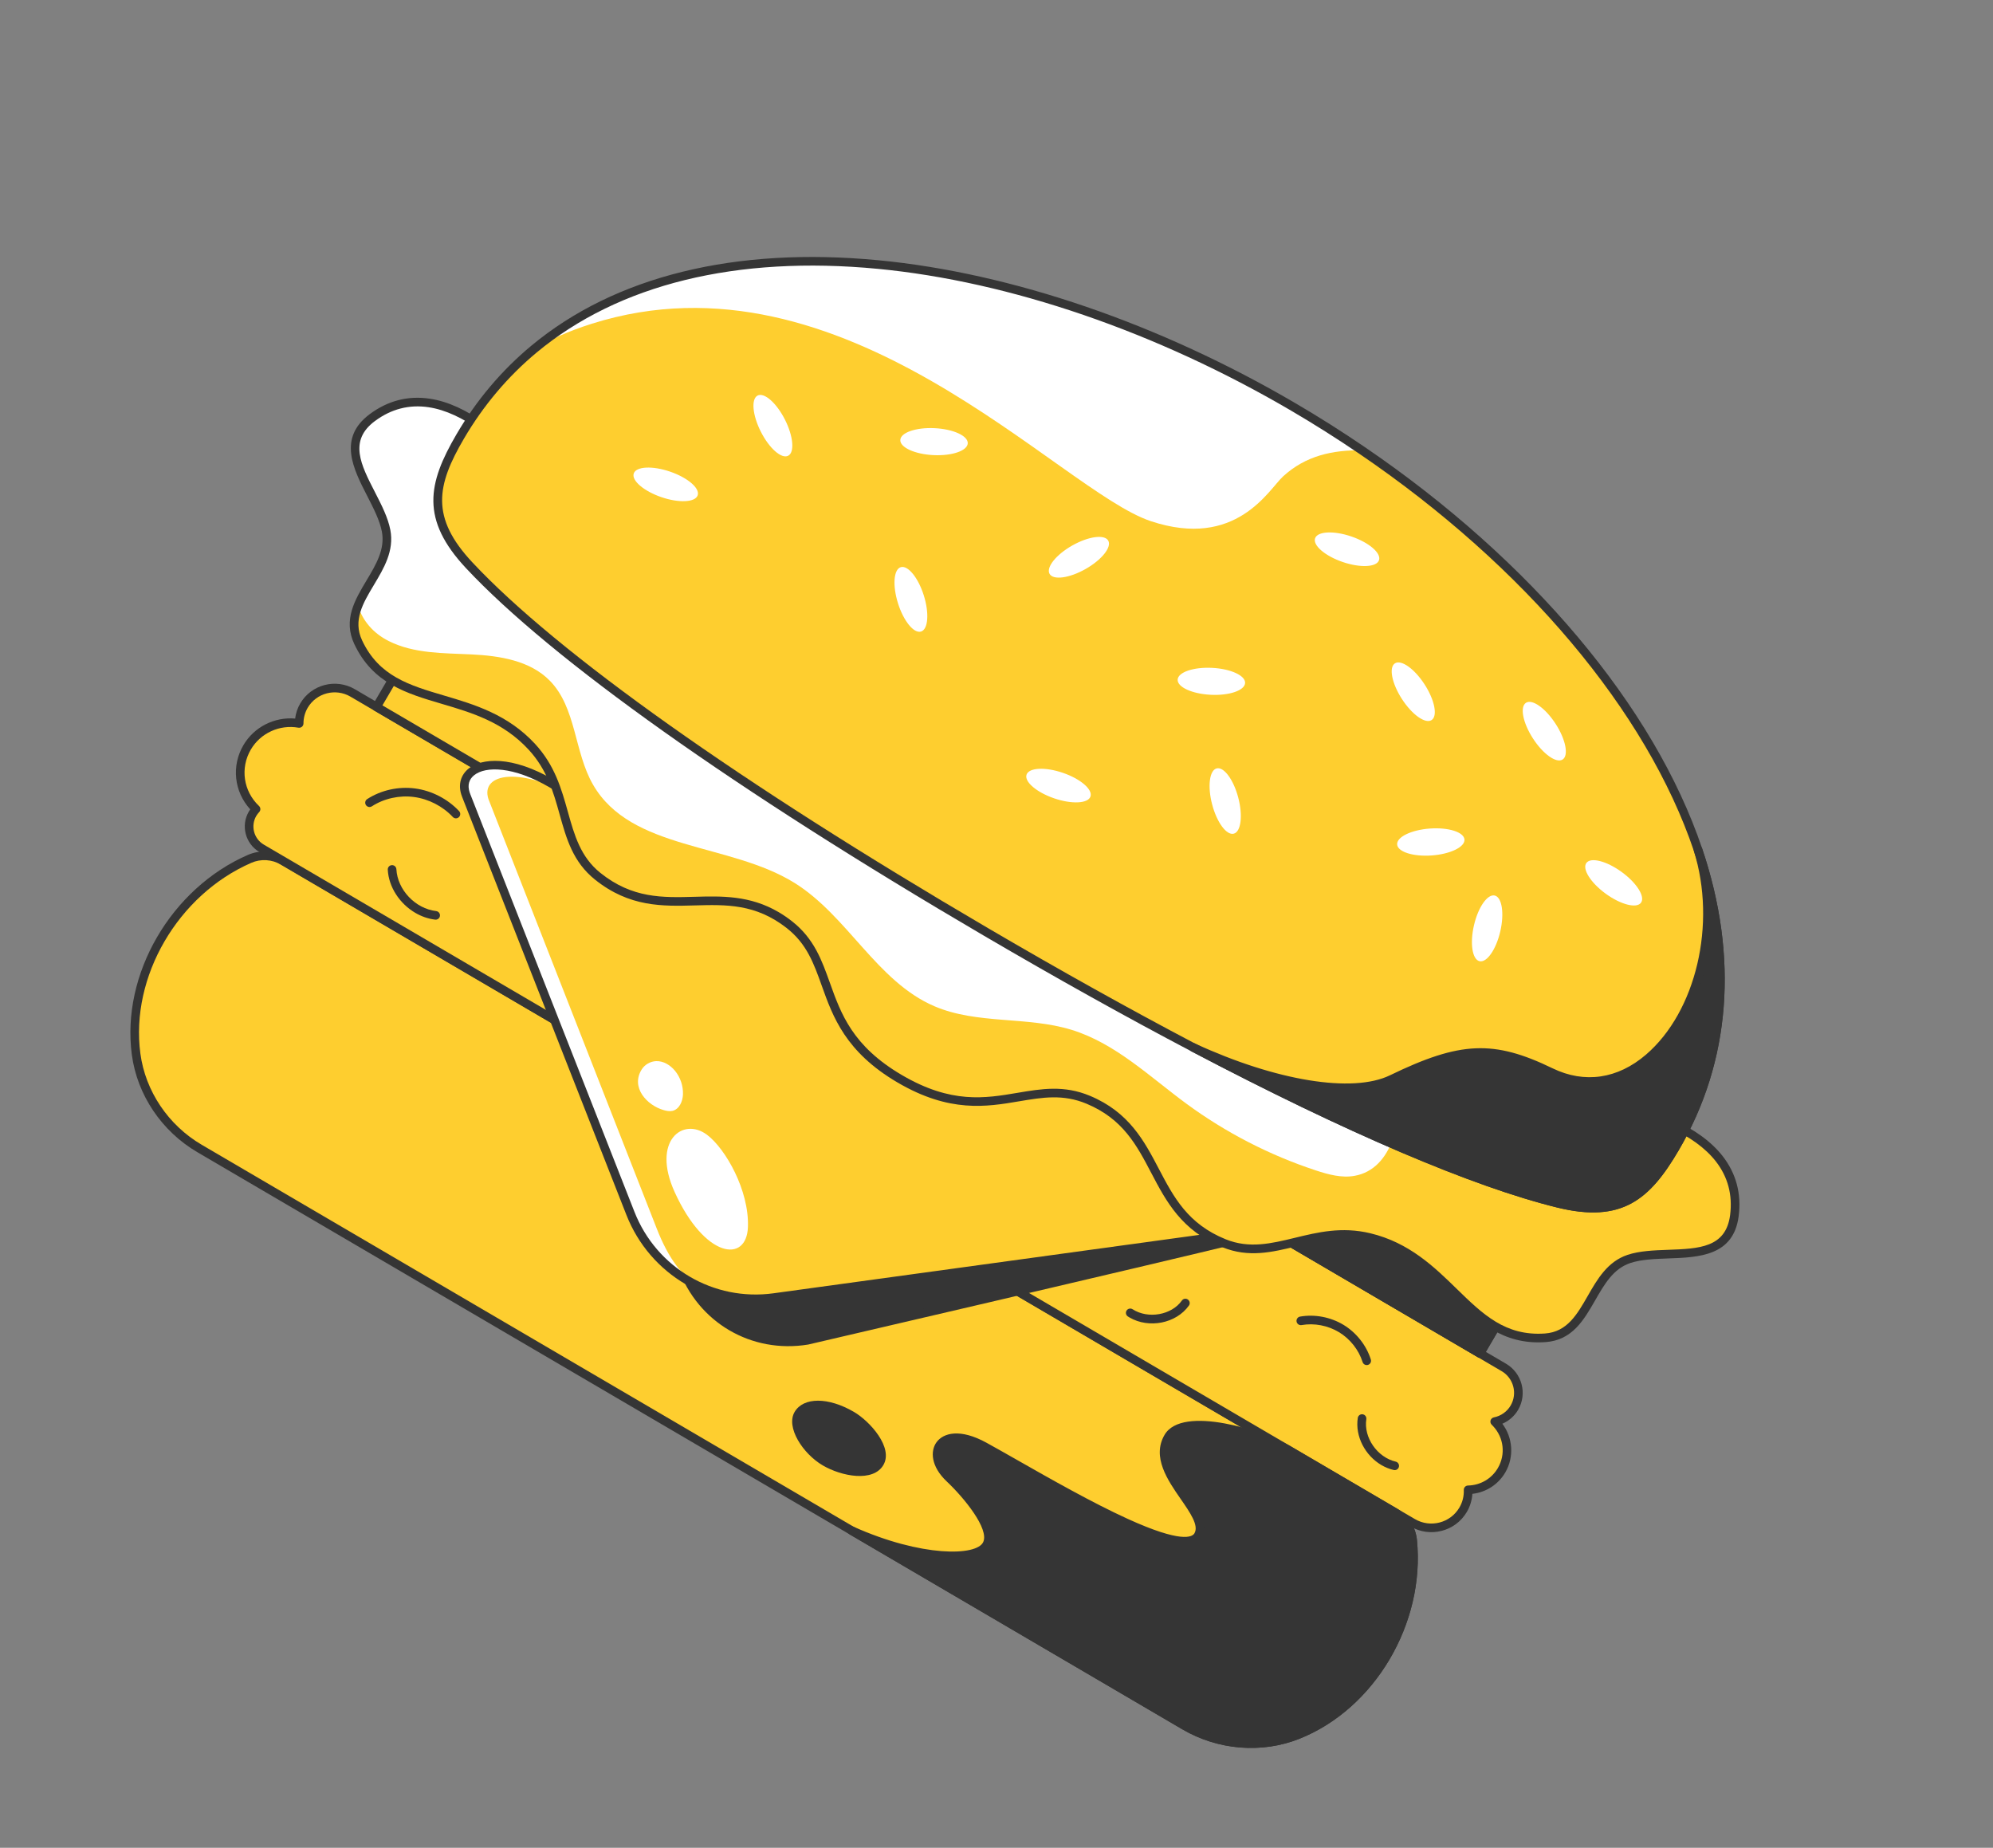 <svg width="192" height="178" viewBox="0 0 192 178" fill="none" xmlns="http://www.w3.org/2000/svg">
<rect x="0" y="0" width="192" height="178" fill="#808080" stroke="none"/>
<g clip-path="url(#clip0_241_943)">
<path d="M125.025 167.116C121.459 168.535 117.428 168.174 114.113 166.231L19.221 110.635C15.903 108.691 13.617 105.351 13.112 101.547C12.117 94.069 16.751 85.913 24.049 82.735C25.09 82.283 26.288 82.356 27.27 82.931L134.342 145.664C135.324 146.24 135.974 147.249 136.09 148.379C136.884 156.299 132.035 164.328 125.025 167.116L125.025 167.116Z" fill="#FECE2F"/>
<path d="M113.903 166.589L19.011 110.993C15.572 108.978 13.213 105.467 12.7 101.601C11.669 93.853 16.476 85.579 23.882 82.355C25.041 81.851 26.386 81.933 27.48 82.573L134.551 145.306C135.644 145.946 136.374 147.08 136.503 148.338C137.309 156.375 132.441 164.613 125.179 167.502C121.555 168.944 117.34 168.603 113.903 166.589L113.903 166.589ZM27.061 83.289C26.196 82.782 25.132 82.717 24.216 83.116C17.136 86.198 12.54 94.099 13.524 101.493C14.004 105.107 16.212 108.391 19.43 110.277L114.322 165.874C117.539 167.759 121.483 168.079 124.87 166.731C131.801 163.974 136.447 156.102 135.676 148.419C135.574 147.425 134.997 146.528 134.132 146.022L27.061 83.289Z" fill="#353535"/>
<path d="M141.433 143.518C141.459 144.168 141.308 144.831 140.954 145.435C139.966 147.121 137.793 147.687 136.1 146.695L25.205 81.722C24.042 81.041 23.65 79.549 24.331 78.387C24.427 78.223 24.542 78.075 24.667 77.942C23.064 76.432 22.649 73.97 23.806 71.994C24.856 70.203 26.884 69.347 28.82 69.691C28.82 69.106 28.968 68.513 29.286 67.97C30.241 66.34 32.341 65.794 33.976 66.752L144.871 131.725C146.225 132.518 146.682 134.255 145.891 135.605C145.465 136.332 144.764 136.795 143.996 136.947C144.047 136.996 144.098 137.047 144.144 137.1C145.271 138.303 145.53 140.142 144.656 141.635C143.959 142.824 142.718 143.491 141.433 143.518L141.433 143.518Z" fill="#FECE2F"/>
<path d="M135.891 147.053L24.995 82.08C23.637 81.284 23.177 79.533 23.972 78.177C24.014 78.106 24.059 78.036 24.109 77.967C22.556 76.276 22.274 73.788 23.448 71.784C24.471 70.037 26.432 69.046 28.433 69.221C28.497 68.706 28.664 68.208 28.927 67.76C29.996 65.935 32.355 65.322 34.186 66.394L145.081 131.367C146.631 132.275 147.155 134.271 146.25 135.815C145.899 136.415 145.364 136.881 144.731 137.152C145.749 138.493 145.88 140.367 145.015 141.845C144.335 143.005 143.169 143.756 141.844 143.906C141.805 144.518 141.625 145.113 141.313 145.645C140.21 147.527 137.778 148.159 135.89 147.053L135.891 147.053ZM33.766 67.11C32.332 66.27 30.483 66.75 29.644 68.18C29.377 68.636 29.236 69.159 29.236 69.692C29.236 69.815 29.181 69.931 29.087 70.01C28.993 70.088 28.869 70.121 28.748 70.1C26.934 69.777 25.092 70.623 24.165 72.204C23.122 73.985 23.445 76.221 24.952 77.641C25.119 77.798 25.127 78.06 24.971 78.227C24.859 78.346 24.765 78.471 24.69 78.598C24.127 79.559 24.452 80.8 25.415 81.365L136.31 146.338C137.801 147.211 139.724 146.712 140.595 145.225C140.895 144.713 141.041 144.128 141.018 143.534C141.014 143.423 141.054 143.315 141.13 143.234C141.206 143.153 141.312 143.106 141.423 143.104C142.622 143.078 143.696 142.45 144.297 141.425C145.063 140.117 144.88 138.493 143.841 137.383C143.793 137.329 143.751 137.287 143.709 137.248C143.597 137.14 143.553 136.98 143.597 136.831C143.64 136.683 143.762 136.57 143.914 136.54C144.595 136.406 145.185 135.988 145.532 135.395C146.206 134.245 145.815 132.76 144.661 132.084L33.766 67.111L33.766 67.11Z" fill="#353535"/>
<path d="M35.389 77.685C35.335 77.653 35.287 77.609 35.251 77.553C35.126 77.36 35.18 77.103 35.372 76.979C36.702 76.118 38.381 75.743 39.979 75.953C41.576 76.162 43.123 76.957 44.226 78.133C44.383 78.301 44.374 78.564 44.207 78.72C44.039 78.877 43.776 78.868 43.62 78.7C42.646 77.661 41.281 76.96 39.873 76.776C38.468 76.592 36.992 76.92 35.826 77.675C35.689 77.764 35.52 77.762 35.389 77.685Z" fill="#353535"/>
<path d="M40.007 87.936C38.523 87.067 37.446 85.476 37.357 83.777C37.345 83.548 37.521 83.353 37.75 83.341C37.98 83.33 38.175 83.506 38.187 83.735C38.292 85.721 40.011 87.53 42.019 87.767C42.247 87.794 42.41 88 42.384 88.228C42.358 88.455 42.151 88.618 41.923 88.591C41.245 88.511 40.594 88.28 40.007 87.936L40.007 87.936Z" fill="#353535"/>
<path d="M49.007 87.508C48.977 87.491 48.948 87.469 48.922 87.442C48.76 87.28 48.761 87.017 48.923 86.856C50.163 85.625 52.346 85.487 53.788 86.541C53.974 86.677 54.014 86.936 53.878 87.121C53.743 87.306 53.484 87.347 53.297 87.21C52.191 86.398 50.456 86.506 49.51 87.445C49.374 87.58 49.166 87.601 49.007 87.508L49.007 87.508Z" fill="#353535"/>
<path d="M63.938 91.84C63.852 91.79 63.784 91.709 63.752 91.607C63.682 91.388 63.803 91.155 64.022 91.086C66.225 90.393 68.811 91.266 70.169 93.162C70.303 93.349 70.26 93.608 70.074 93.741C69.887 93.874 69.628 93.83 69.494 93.645C68.357 92.059 66.113 91.299 64.273 91.878C64.157 91.915 64.036 91.897 63.938 91.84Z" fill="#353535"/>
<path d="M72.204 105.082C70.908 104.322 69.824 103.198 69.183 101.852C69.085 101.645 69.173 101.398 69.38 101.3C69.588 101.202 69.836 101.29 69.934 101.497C71.022 103.784 73.553 105.353 76.089 105.311C76.319 105.307 76.508 105.491 76.512 105.72C76.516 105.949 76.334 106.138 76.104 106.142C74.745 106.164 73.386 105.774 72.204 105.082L72.204 105.082Z" fill="#353535"/>
<path d="M106.871 120.605C106.698 120.504 106.619 120.29 106.693 120.098C107.084 119.075 106.992 117.881 106.448 116.903C105.901 115.921 104.916 115.189 103.813 114.945C103.589 114.895 103.447 114.674 103.496 114.45C103.546 114.226 103.767 114.085 103.992 114.134C105.323 114.429 106.513 115.314 107.174 116.5C107.837 117.691 107.947 119.147 107.469 120.396C107.387 120.61 107.147 120.717 106.932 120.634C106.911 120.626 106.89 120.616 106.871 120.605L106.871 120.605Z" fill="#353535"/>
<path d="M108.81 126.913C108.759 126.883 108.708 126.851 108.658 126.819C108.465 126.694 108.41 126.437 108.535 126.245C108.66 126.052 108.919 126.001 109.11 126.123C110.6 127.084 112.863 126.69 113.858 125.286C113.991 125.099 114.252 125.051 114.437 125.189C114.625 125.321 114.669 125.58 114.537 125.767C113.312 127.495 110.677 128.007 108.81 126.913Z" fill="#353535"/>
<path d="M131.456 131.445C131.37 131.394 131.301 131.313 131.269 131.211C130.896 130.032 130.068 128.983 128.996 128.333C127.927 127.687 126.609 127.434 125.39 127.649C125.165 127.688 124.948 127.538 124.908 127.312C124.868 127.086 125.018 126.871 125.244 126.831C126.659 126.582 128.188 126.877 129.426 127.624C130.668 128.377 131.63 129.594 132.062 130.963C132.131 131.181 132.01 131.414 131.791 131.483C131.674 131.519 131.554 131.502 131.456 131.445L131.456 131.445Z" fill="#353535"/>
<path d="M133.079 141.132C131.519 140.218 130.532 138.373 130.805 136.59C130.84 136.363 131.052 136.208 131.279 136.243C131.507 136.278 131.662 136.491 131.627 136.717C131.357 138.477 132.679 140.386 134.456 140.802C134.679 140.854 134.819 141.078 134.767 141.301C134.715 141.524 134.491 141.663 134.268 141.61C133.846 141.511 133.446 141.348 133.079 141.132Z" fill="#353535"/>
<path d="M125.025 167.116C121.459 168.535 117.428 168.174 114.113 166.231L82.06 147.452C88.743 150.445 94.31 150.424 95.096 148.729C95.882 147.037 92.798 143.644 91.493 142.413C88.909 139.976 90.638 137.038 94.834 139.344C100.414 142.406 113.816 150.67 115.427 147.919C116.725 145.704 110.536 141.868 112.55 138.431C113.994 135.965 121.397 138.079 124.077 139.649L134.342 145.664C135.324 146.239 135.974 147.249 136.09 148.379C136.884 156.298 132.035 164.328 125.025 167.116L125.025 167.116Z" fill="#353535"/>
<path d="M113.903 166.589L81.85 147.81C81.659 147.698 81.589 147.458 81.69 147.262C81.791 147.066 82.028 146.983 82.229 147.073C88.789 150.011 94.09 149.91 94.718 148.554C95.314 147.273 92.881 144.292 91.208 142.714C89.676 141.27 89.61 139.775 90.223 138.933C90.876 138.037 92.483 137.579 95.034 138.981C95.866 139.437 96.846 139.995 97.982 140.641C101.205 142.474 105.216 144.756 108.645 146.318C113.801 148.667 114.855 148.073 115.068 147.709C115.512 146.951 114.656 145.717 113.751 144.41C112.499 142.604 110.94 140.355 112.191 138.221C113.912 135.282 121.852 137.866 124.286 139.292L134.551 145.306C135.644 145.946 136.374 147.08 136.503 148.338C137.309 156.375 132.441 164.614 125.179 167.502C121.555 168.944 117.34 168.603 113.903 166.589L113.903 166.589ZM86.26 149.432L114.322 165.874C117.54 167.759 121.483 168.079 124.87 166.731C131.801 163.974 136.447 156.102 135.677 148.419C135.574 147.425 134.997 146.528 134.132 146.022L123.867 140.007C120.985 138.318 114.093 136.62 112.909 138.641C111.925 140.319 113.201 142.159 114.434 143.938C115.496 145.469 116.498 146.915 115.786 148.13C114.326 150.621 106.673 146.539 97.572 141.362C96.44 140.717 95.462 140.161 94.635 139.707C92.688 138.638 91.354 138.793 90.896 139.423C90.51 139.953 90.621 141.02 91.778 142.111C92.266 142.571 96.512 146.668 95.473 148.904C94.994 149.937 93.277 150.432 90.763 150.263C89.383 150.169 87.854 149.885 86.26 149.432L86.26 149.432Z" fill="#353535"/>
<path d="M82.067 136.377C79.846 135.076 77.624 135.005 76.909 136.227C76.192 137.449 77.71 139.775 79.472 140.807C81.233 141.839 83.938 142.295 84.744 140.92C85.549 139.545 83.523 137.229 82.067 136.377L82.067 136.377Z" fill="#353535"/>
<path d="M79.262 141.165C77.33 140.033 75.69 137.484 76.55 136.017C77.397 134.57 79.806 134.571 82.277 136.019C83.789 136.905 86.092 139.441 85.102 141.13C84.119 142.809 81.079 142.229 79.262 141.165ZM81.858 136.735C79.869 135.569 77.852 135.439 77.267 136.437C76.728 137.359 77.991 139.458 79.682 140.449C81.388 141.449 83.762 141.773 84.385 140.71C84.985 139.685 83.285 137.571 81.858 136.735Z" fill="#353535"/>
<path d="M39.138 63.21L145.437 125.49L142.573 130.379L36.274 68.099L39.138 63.21Z" fill="#FECE2F"/>
<path d="M142.364 130.737L36.064 68.457C35.866 68.341 35.799 68.086 35.915 67.888L38.779 63C38.895 62.802 39.149 62.736 39.347 62.852L145.647 125.133C145.845 125.249 145.912 125.503 145.796 125.701L142.932 130.589C142.816 130.787 142.562 130.853 142.364 130.737ZM36.842 67.951L142.424 129.811L144.869 125.638L39.287 63.778L36.842 67.951Z" fill="#353535"/>
<path d="M118.902 109.944L145.437 125.491L142.573 130.379L116.038 114.832L118.902 109.944Z" fill="#353535"/>
<path d="M142.364 130.737L115.829 115.19C115.63 115.074 115.564 114.819 115.679 114.622L118.543 109.733C118.659 109.536 118.914 109.47 119.112 109.586L145.647 125.132C145.845 125.248 145.912 125.503 145.796 125.701L142.932 130.589C142.816 130.787 142.562 130.853 142.364 130.737ZM116.607 114.684L142.424 129.811L144.869 125.638L119.052 110.512L116.607 114.684Z" fill="#353535"/>
<path d="M115.584 113.063L59.906 84.717C55.106 81.904 51.889 83.487 52.546 85.736C52.564 85.799 52.584 85.862 52.607 85.924L65.741 122.058C67.557 127.055 72.538 129.973 77.785 129.114C77.785 129.114 110.111 121.605 120.193 119.141C124.292 118.14 116.643 113.684 115.584 113.063Z" fill="#353535"/>
<path d="M70.261 128.15C68.056 126.857 66.297 124.802 65.35 122.199L52.217 86.065C52.191 85.994 52.168 85.923 52.147 85.852C51.875 84.922 52.147 84.056 52.893 83.476C54.025 82.596 56.593 82.298 60.105 84.353L115.772 112.694C115.78 112.697 115.787 112.701 115.794 112.705L115.823 112.723C119.97 115.152 121.979 117.03 121.794 118.306C121.708 118.905 121.203 119.322 120.293 119.544C110.323 121.981 78.203 129.443 77.88 129.518C77.871 129.521 77.862 129.522 77.853 129.524C75.119 129.971 72.466 129.442 70.261 128.149L70.261 128.15ZM115.385 113.428L59.718 85.087C59.711 85.083 59.704 85.079 59.697 85.075C56.74 83.343 54.406 83.353 53.405 84.132C52.934 84.498 52.771 85.027 52.945 85.621C52.961 85.675 52.978 85.73 52.998 85.784L66.132 121.917C67.885 126.739 72.641 129.53 77.704 128.707C78.518 128.518 110.207 121.154 120.093 118.738C120.403 118.663 120.927 118.49 120.972 118.186C121.063 117.554 119.659 115.931 115.404 113.438L115.385 113.427L115.385 113.428Z" fill="#353535"/>
<path d="M114.808 111.614L53.157 75.493C47.644 72.262 44.037 73.927 44.84 76.429C44.862 76.499 44.887 76.569 44.914 76.638L60.735 116.891C62.923 122.458 68.644 125.81 74.57 124.997L117.42 119.118C117.494 119.108 117.567 119.096 117.639 119.081C120.213 118.558 119.352 114.276 114.808 111.614L114.808 111.614Z" fill="white"/>
<path d="M114.808 111.614L55.703 76.984C50.189 73.754 46.25 74.471 47.053 76.973C47.075 77.043 63.281 118.383 63.281 118.383C65.469 123.95 68.644 125.81 74.57 124.997L117.419 119.119C117.493 119.108 117.566 119.096 117.638 119.081C120.213 118.559 119.352 114.276 114.808 111.614L114.808 111.614Z" fill="#FECE2F"/>
<path d="M66.036 123.705C63.517 122.229 61.482 119.927 60.348 117.042L44.528 76.789C44.497 76.711 44.469 76.633 44.444 76.555C44.127 75.566 44.387 74.645 45.158 74.029C46.392 73.043 49.282 72.742 53.367 75.135L115.018 111.256C118.308 113.184 119.739 115.961 119.451 117.707C119.296 118.648 118.666 119.297 117.722 119.488C117.642 119.505 117.56 119.519 117.477 119.53L74.628 125.409C71.558 125.83 68.555 125.181 66.035 123.705L66.036 123.705ZM52.948 75.851C49.465 73.811 46.788 73.791 45.679 74.677C45.176 75.079 45.023 75.641 45.236 76.303C45.255 76.365 45.277 76.427 45.301 76.488L61.122 116.741C63.248 122.15 68.755 125.376 74.513 124.586L117.362 118.708C117.427 118.699 117.491 118.688 117.554 118.675C118.169 118.55 118.531 118.179 118.631 117.57C118.866 116.14 117.533 113.691 114.599 111.972L52.948 75.851Z" fill="#353535"/>
<path d="M156.926 121.277C153.064 122.573 153.242 128.559 148.875 128.873C141.421 129.408 139.789 121.087 131.907 119.205C126.434 117.898 122.577 121.65 117.929 119.77C110.388 116.719 112.182 109.007 104.837 105.943C99.159 103.574 95.104 108.859 86.679 103.923C78.254 98.987 80.882 92.866 76.041 89.072C69.776 84.162 63.925 89.497 57.579 84.411C53.664 81.274 55.054 76.077 51.236 71.941C45.742 65.986 37.684 68.63 34.507 61.865C33.913 60.601 34.048 59.46 34.484 58.361C35.414 56.01 37.715 53.856 37.199 51.129C36.509 47.499 31.759 43.285 35.869 40.228C41.218 36.25 47.547 40.855 51.681 46.484C68.622 69.54 97.896 84.778 97.896 84.778C97.896 84.778 113.92 95.276 134.107 101.826C140.416 103.876 147.133 105.537 153.896 106.371C160.829 107.226 167.941 110.496 167.084 117.106C166.428 122.187 160.428 120.103 156.926 121.277L156.926 121.277Z" fill="white"/>
<path d="M156.926 121.277C153.064 122.572 153.242 128.559 148.875 128.872C141.42 129.408 139.789 121.087 131.907 119.205C126.434 117.898 122.577 121.65 117.929 119.77C110.388 116.719 112.182 109.007 104.837 105.943C99.159 103.574 95.104 108.859 86.679 103.923C78.254 98.987 80.882 92.866 76.041 89.072C69.776 84.162 63.925 89.497 57.579 84.411C53.664 81.274 55.054 76.077 51.236 71.94C45.742 65.986 37.684 68.629 34.507 61.865C33.913 60.601 34.048 59.46 34.483 58.361C34.944 59.795 35.93 60.991 37.459 61.758C39.886 62.976 42.72 62.91 45.431 63.041C48.139 63.173 51.063 63.633 52.963 65.569C55.525 68.173 55.304 72.422 57.128 75.584C60.797 81.958 70.284 81.165 76.534 85.047C81.659 88.231 84.473 94.558 90.018 96.933C94.148 98.701 98.955 97.884 103.247 99.211C107.454 100.51 110.744 103.711 114.292 106.319C118.073 109.099 122.298 111.277 126.756 112.746C127.971 113.146 129.258 113.499 130.514 113.268C134.174 112.597 135.198 107.766 134.563 104.103C134.433 103.354 134.272 102.592 134.107 101.826C140.416 103.875 147.134 105.536 153.896 106.371C160.829 107.226 167.941 110.496 167.084 117.106C166.428 122.187 160.428 120.103 156.927 121.277L156.926 121.277Z" fill="#FECE2F"/>
<path d="M86.47 104.281C81.451 101.34 80.238 97.95 79.167 94.958C78.391 92.789 77.721 90.916 75.784 89.398C72.798 87.058 69.949 87.137 66.932 87.221C63.838 87.306 60.639 87.396 57.319 84.734C55.193 83.03 54.569 80.801 53.91 78.442C53.319 76.33 52.709 74.147 50.931 72.221C48.465 69.548 45.471 68.664 42.577 67.809C39.152 66.798 35.917 65.842 34.131 62.041C33.038 59.714 34.19 57.788 35.304 55.926C36.233 54.372 37.111 52.904 36.788 51.206C36.584 50.13 35.974 48.943 35.385 47.795C34.039 45.175 32.513 42.206 35.62 39.895C37.37 38.593 39.32 38.093 41.416 38.409C44.881 38.931 48.744 41.785 52.016 46.238C68.707 68.955 97.797 84.258 98.088 84.41C98.1 84.416 98.113 84.423 98.124 84.431C98.193 84.476 105.13 88.999 115.439 93.891C124.943 98.401 139.338 104.155 153.947 105.959C159.431 106.636 163.81 108.611 165.96 111.378C167.26 113.052 167.777 114.997 167.497 117.161C167 121.001 163.664 121.121 160.72 121.228C159.431 121.275 158.097 121.323 157.059 121.671C155.419 122.221 154.568 123.704 153.667 125.274C152.587 127.156 151.471 129.102 148.906 129.287C144.717 129.588 142.302 127.232 139.745 124.739C137.584 122.632 135.35 120.453 131.812 119.609C129.263 119 127.06 119.534 124.929 120.052C122.548 120.63 120.299 121.176 117.773 120.154C113.828 118.558 112.342 115.724 110.904 112.984C109.503 110.311 108.178 107.787 104.678 106.326C102.406 105.379 100.444 105.71 98.173 106.093C95.04 106.622 91.489 107.222 86.47 104.281L86.47 104.281ZM75.009 87.866C75.437 88.117 75.865 88.407 76.296 88.745C78.423 90.412 79.165 92.485 79.95 94.68C81.023 97.678 82.132 100.778 86.889 103.565C91.647 106.353 94.893 105.805 98.032 105.274C100.331 104.886 102.502 104.52 104.996 105.56C108.775 107.136 110.232 109.914 111.64 112.599C113.071 115.327 114.423 117.904 118.083 119.385C120.361 120.306 122.484 119.79 124.731 119.245C126.957 118.704 129.259 118.146 132.003 118.801C135.764 119.699 138.187 122.061 140.325 124.146C142.849 126.607 145.029 128.732 148.845 128.458C150.968 128.306 151.929 126.632 152.946 124.86C153.884 123.224 154.854 121.534 156.793 120.884C157.945 120.498 159.34 120.447 160.688 120.398C163.681 120.29 166.265 120.196 166.673 117.053C166.923 115.116 166.463 113.378 165.304 111.886C163.288 109.292 159.112 107.433 153.847 106.783C139.123 104.965 124.633 99.173 115.071 94.635C104.968 89.84 98.083 85.394 97.687 85.136C97.269 84.916 90.024 81.084 80.902 74.615C72.267 68.493 60.131 58.684 51.347 46.728C48.205 42.453 44.541 39.719 41.294 39.23C39.425 38.948 37.684 39.396 36.118 40.561C33.575 42.453 34.756 44.754 36.125 47.417C36.742 48.618 37.379 49.859 37.605 51.053C37.987 53.061 36.986 54.734 36.018 56.353C34.969 58.106 33.979 59.762 34.884 61.69C36.511 65.151 39.43 66.014 42.812 67.013C45.675 67.859 48.92 68.818 51.543 71.659C53.456 73.733 54.094 76.014 54.711 78.22C55.334 80.448 55.922 82.551 57.839 84.088C60.921 86.557 63.829 86.476 66.908 86.391C69.534 86.318 72.238 86.243 75.01 87.867L75.009 87.866Z" fill="#353535"/>
<path d="M161.36 110.605C158.585 115.342 156.01 117.368 150.119 115.922C142.186 113.972 130.149 108.894 114.955 100.905C108.792 97.666 102.11 93.948 94.972 89.766C70.235 75.273 53.038 62.837 45.196 54.449C41.055 50.017 41.563 46.78 44.338 42.043C58.121 18.519 94.422 21.526 124.596 39.204C143.27 50.145 158.188 65.879 163.582 81.86C166.907 91.702 166.614 101.638 161.36 110.605Z" fill="#FECE2F"/>
<path d="M75.926 43.905C76.567 43.583 76.43 42.022 75.618 40.42C74.807 38.818 73.63 37.78 72.989 38.102C72.348 38.425 72.486 39.985 73.297 41.588C74.108 43.19 75.285 44.228 75.926 43.905Z" fill="white"/>
<path d="M158.091 86.959C158.513 86.379 157.676 85.052 156.222 83.996C154.767 82.939 153.247 82.553 152.825 83.133C152.403 83.713 153.24 85.039 154.694 86.096C156.149 87.152 157.669 87.538 158.091 86.959Z" fill="white"/>
<path d="M89.921 43.843C91.715 43.931 93.197 43.421 93.231 42.705C93.264 41.988 91.837 41.335 90.043 41.247C88.248 41.159 86.766 41.669 86.733 42.385C86.699 43.102 88.127 43.754 89.921 43.843Z" fill="white"/>
<path d="M137.915 69.367C138.518 68.979 138.217 67.441 137.242 65.932C136.267 64.423 134.987 63.514 134.384 63.902C133.78 64.29 134.082 65.828 135.057 67.337C136.032 68.846 137.311 69.755 137.915 69.367Z" fill="white"/>
<path d="M129.351 54.139C131.052 54.721 132.618 54.643 132.85 53.965C133.081 53.286 131.89 52.264 130.19 51.681C128.49 51.099 126.924 51.177 126.692 51.856C126.46 52.535 127.651 53.557 129.351 54.139Z" fill="white"/>
<path d="M101.555 76.906C103.255 77.488 104.821 77.41 105.053 76.731C105.284 76.053 104.094 75.031 102.393 74.448C100.693 73.866 99.127 73.944 98.895 74.623C98.663 75.302 99.854 76.324 101.555 76.906Z" fill="white"/>
<path d="M63.714 47.891C65.414 48.473 66.98 48.395 67.212 47.716C67.443 47.037 66.253 46.015 64.552 45.433C62.852 44.85 61.286 44.929 61.054 45.607C60.822 46.286 62.013 47.308 63.714 47.891Z" fill="white"/>
<path d="M142.534 92.594C143.234 92.757 144.129 91.473 144.533 89.726C144.937 87.979 144.697 86.431 143.997 86.268C143.297 86.105 142.402 87.389 141.998 89.135C141.594 90.882 141.834 92.431 142.534 92.594Z" fill="white"/>
<path d="M150.538 73.166C151.142 72.778 150.841 71.241 149.866 69.732C148.891 68.223 147.611 67.314 147.008 67.702C146.404 68.09 146.705 69.628 147.68 71.137C148.655 72.646 149.935 73.555 150.538 73.166Z" fill="white"/>
<path d="M116.64 66.931C118.435 67.02 119.916 66.51 119.95 65.793C119.984 65.077 118.556 64.424 116.762 64.336C114.968 64.248 113.486 64.757 113.452 65.474C113.419 66.191 114.846 66.843 116.64 66.931Z" fill="white"/>
<path d="M88.733 60.838C89.418 60.624 89.535 59.062 88.994 57.35C88.453 55.639 87.459 54.425 86.773 54.639C86.088 54.854 85.972 56.415 86.513 58.127C87.054 59.839 88.047 61.053 88.733 60.838Z" fill="white"/>
<path d="M118.858 80.31C119.553 80.13 119.747 78.576 119.291 76.84C118.835 75.104 117.902 73.842 117.207 74.023C116.512 74.203 116.318 75.757 116.774 77.493C117.23 79.23 118.163 80.491 118.858 80.31Z" fill="white"/>
<path d="M137.939 82.407C139.73 82.275 141.138 81.589 141.083 80.873C141.029 80.157 139.533 79.684 137.742 79.816C135.951 79.947 134.543 80.634 134.597 81.35C134.652 82.065 136.148 82.539 137.939 82.407Z" fill="white"/>
<path d="M104.584 54.812C106.144 53.927 107.12 52.703 106.764 52.079C106.408 51.455 104.855 51.667 103.294 52.552C101.734 53.437 100.758 54.661 101.114 55.285C101.47 55.909 103.023 55.697 104.584 54.812Z" fill="white"/>
<path d="M161.36 110.605C158.585 115.342 156.01 117.368 150.119 115.922C142.186 113.972 130.149 108.894 114.955 100.905C122.582 104.422 130.209 105.839 134.083 103.961C140.804 100.701 143.948 100.648 149.394 103.288C158.928 107.909 167.341 93.9 163.582 81.86C166.906 91.702 166.614 101.638 161.36 110.605L161.36 110.605Z" fill="#353535"/>
<path d="M114.745 101.262C114.558 101.153 114.485 100.917 114.582 100.721C114.681 100.519 114.924 100.434 115.128 100.528C122.938 104.129 130.307 105.33 133.901 103.587C140.677 100.301 143.9 100.163 149.576 102.915C152.65 104.405 155.843 103.937 158.568 101.597C163.397 97.45 165.382 89.017 163.185 81.983C163.117 81.765 163.237 81.535 163.454 81.465C163.67 81.395 163.903 81.512 163.976 81.728C167.513 92.2 166.733 102.258 161.719 110.815C158.935 115.568 156.246 117.853 150.021 116.325C141.875 114.323 129.683 109.118 114.762 101.272C114.756 101.269 114.751 101.266 114.745 101.262ZM164.885 88.837C164.676 94.122 162.597 99.231 159.111 102.226C156.12 104.795 152.605 105.305 149.214 103.661C143.827 101.049 140.754 101.188 134.266 104.334C131.538 105.657 127.019 105.465 121.733 103.917C133.604 109.854 143.365 113.835 150.217 115.519C155.969 116.931 158.361 114.901 161.002 110.395C164.789 103.931 166.096 96.581 164.885 88.837L164.885 88.837Z" fill="#353535"/>
<path d="M64.993 114.83C62.752 109.902 65.79 107.569 68.116 109.32C69.885 110.651 72.18 114.661 72.054 118.199C71.928 121.719 67.895 121.213 64.993 114.831L64.993 114.83Z" fill="white"/>
<path d="M61.817 103.026C62.113 102.554 62.651 102.243 63.208 102.221C63.911 102.193 64.575 102.604 65.023 103.147C65.546 103.782 65.826 104.612 65.795 105.433C65.769 106.11 65.433 106.871 64.77 107.015C64.494 107.075 64.206 107.015 63.934 106.938C62.322 106.48 60.736 104.751 61.818 103.026L61.817 103.026Z" fill="white"/>
<path d="M131.201 43.381C128.404 43.34 125.783 43.891 123.6 45.901C122.22 47.17 119.112 52.944 110.866 50.205C102.057 47.279 81.342 23.515 57.031 31.18C54.691 31.917 52.883 32.762 51.44 33.634C68.248 19.66 98.683 24.022 124.597 39.205C126.857 40.528 129.062 41.924 131.201 43.38L131.201 43.381Z" fill="white"/>
<path d="M94.763 90.125C70.835 76.106 53.124 63.536 44.893 54.732C40.515 50.048 41.194 46.585 43.979 41.833C45.901 38.551 48.322 35.685 51.173 33.314C59.253 26.597 70.826 23.747 84.643 25.072C97.484 26.303 111.748 31.195 124.807 38.846C127.06 40.166 129.29 41.577 131.435 43.038C147.51 53.977 159.371 68.079 163.977 81.728C167.514 92.2 166.733 102.259 161.719 110.816C158.935 115.569 156.246 117.854 150.02 116.326C141.882 114.326 129.69 109.121 114.763 101.273C108.506 97.985 101.777 94.234 94.764 90.125L94.763 90.125ZM124.388 39.562C111.431 31.971 97.288 27.118 84.565 25.898C70.974 24.595 59.611 27.38 51.706 33.953C48.928 36.263 46.57 39.055 44.696 42.253C42.056 46.76 41.456 49.839 45.5 54.167C53.678 62.913 71.322 75.429 95.183 89.409C102.185 93.512 108.902 97.256 115.148 100.538C130.017 108.356 142.143 113.536 150.216 115.519C155.968 116.932 158.361 114.902 161.001 110.396C165.89 102.052 166.646 92.23 163.189 81.991C158.64 68.511 146.896 54.563 130.968 43.723C128.838 42.273 126.624 40.873 124.387 39.562L124.388 39.562Z" fill="#353535"/>
</g>
<defs>
<clipPath id="clip0_241_943">
<rect width="153.69" height="115.731" fill="white" transform="translate(58.504) rotate(30.366)"/>
</clipPath>
</defs>
</svg>
